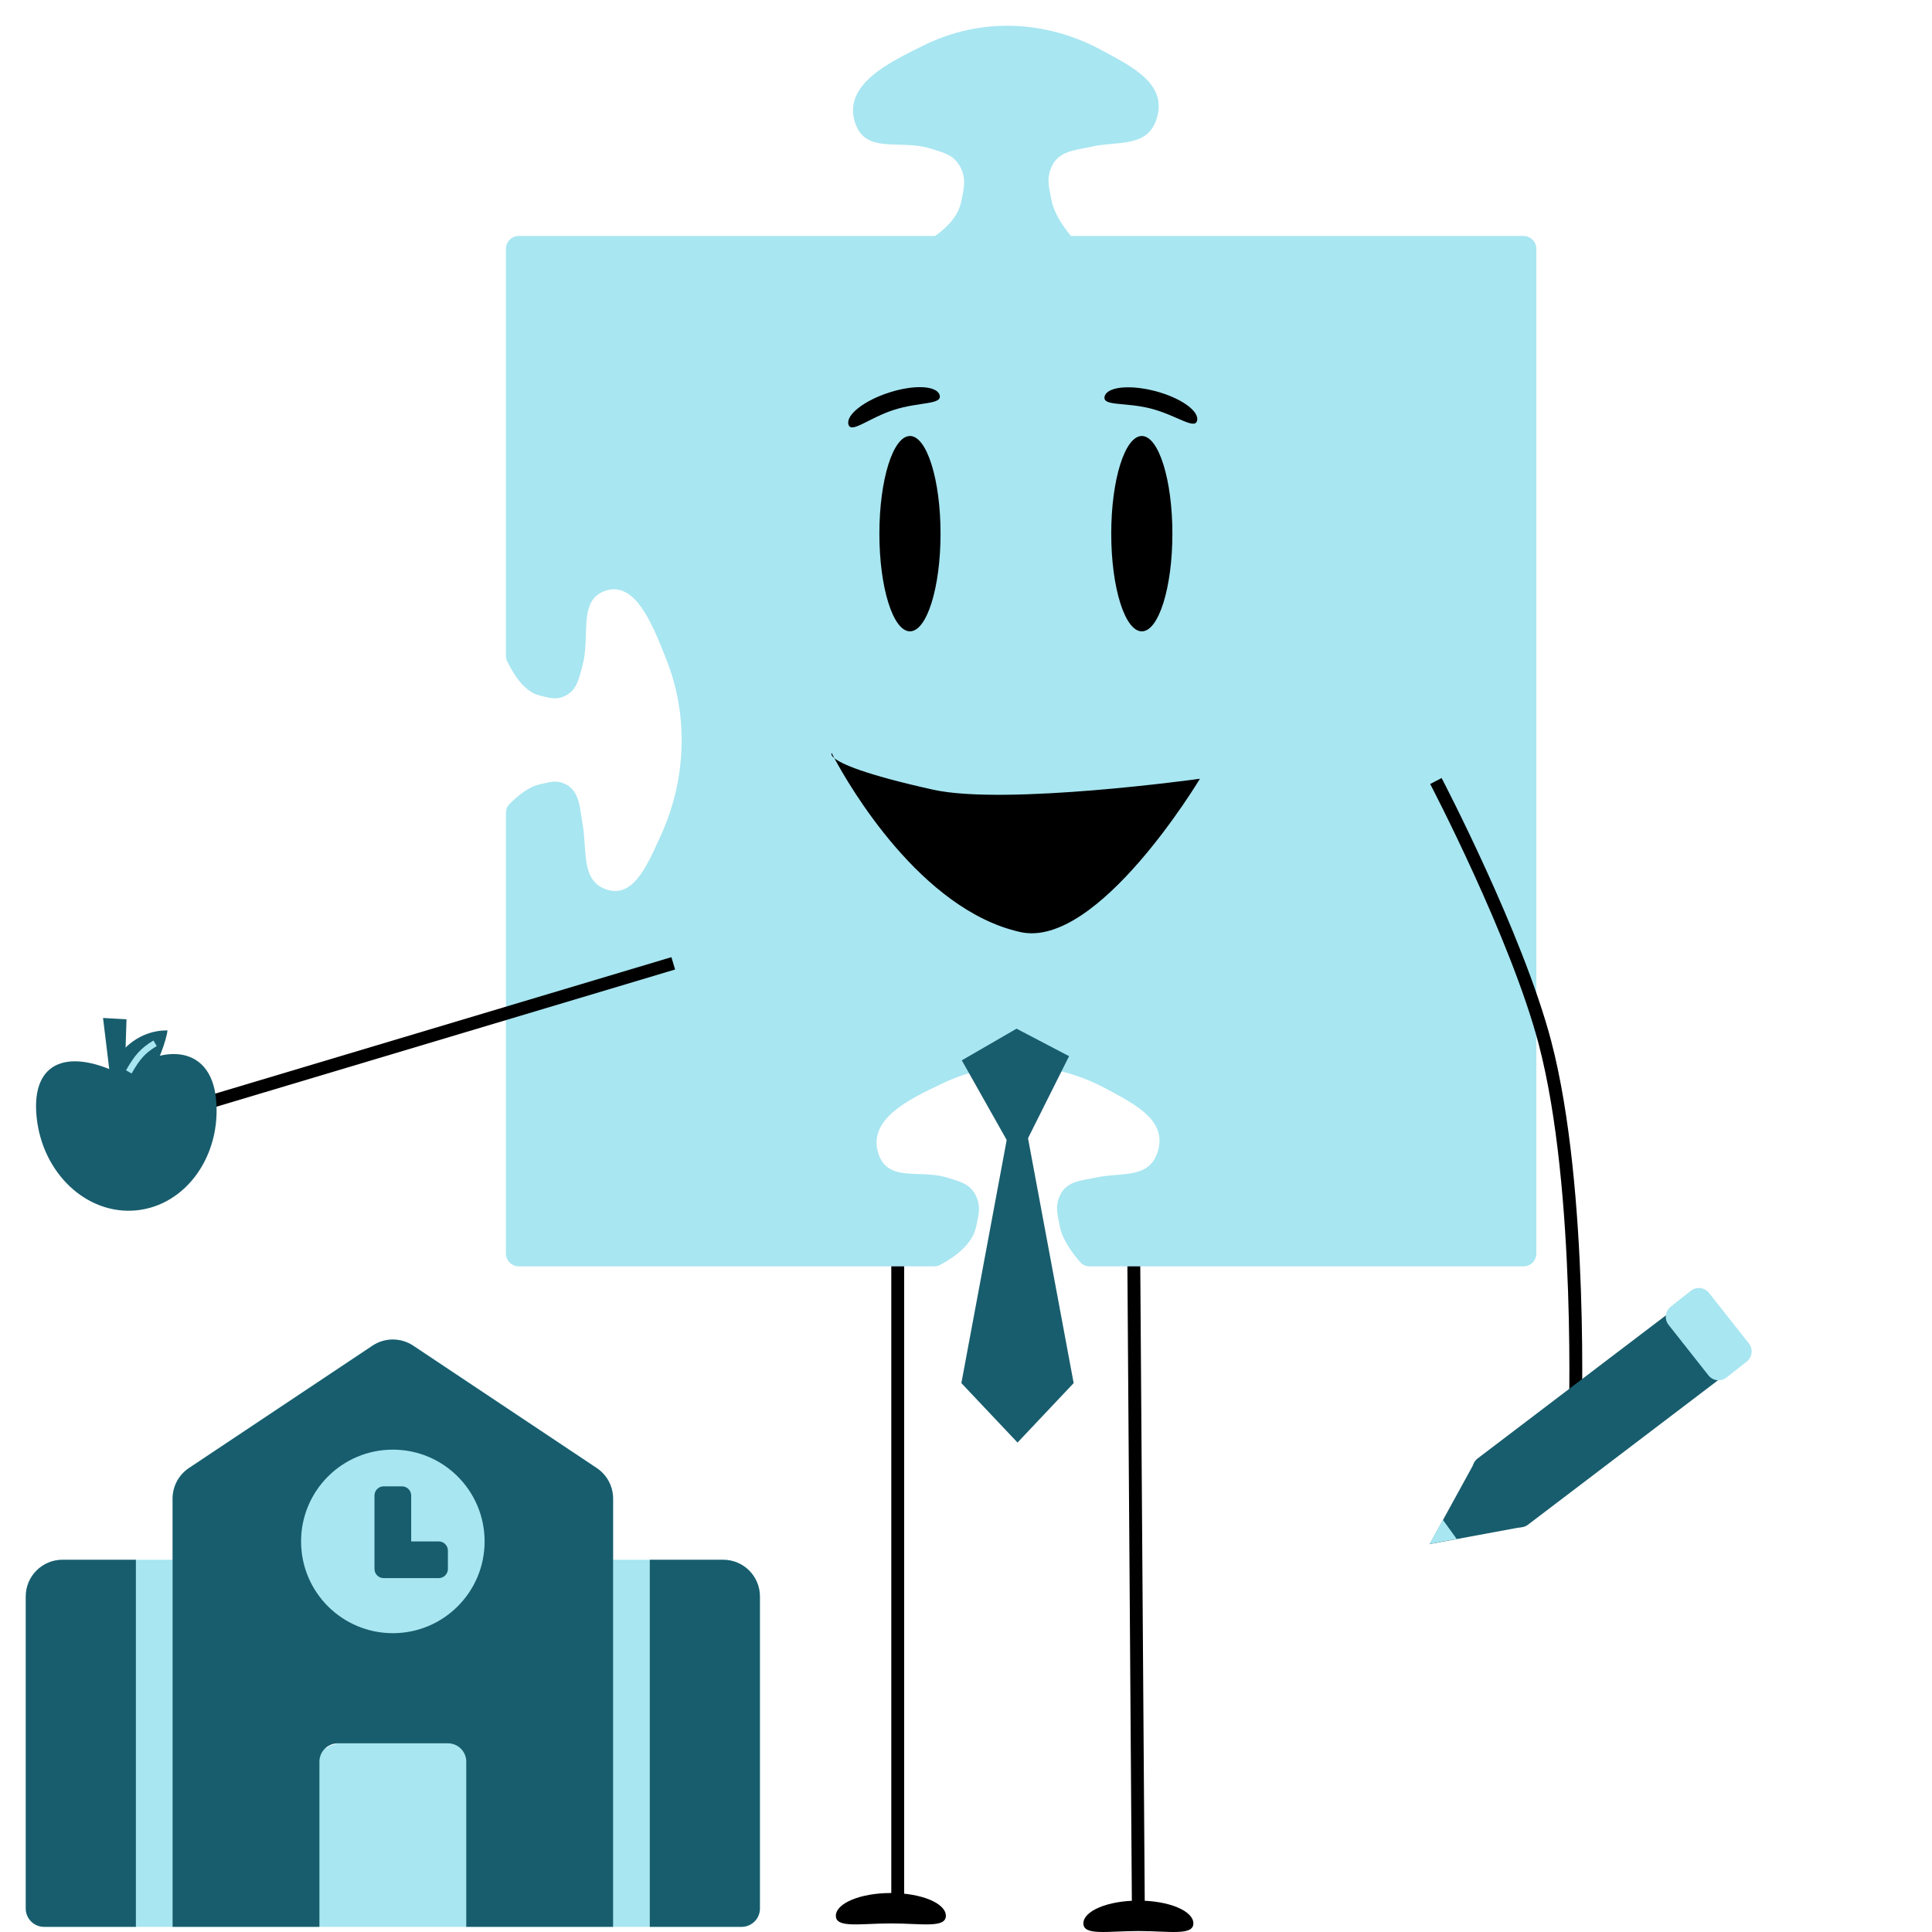 <svg width="150" height="150" viewBox="0 0 150 150" fill="none" xmlns="http://www.w3.org/2000/svg">
<path d="M88 94L88.385 148.744" stroke="black"/>
<path d="M92.653 149.334C92.653 150.312 90.742 149.924 88.383 149.924C86.025 149.924 84.113 150.312 84.113 149.334C84.113 148.356 86.025 147.563 88.383 147.563C90.742 147.563 92.653 148.356 92.653 149.334Z" fill="black"/>
<path d="M69.699 95.621V147.563" stroke="black"/>
<path d="M73.436 148.744C73.436 149.722 71.525 149.334 69.166 149.334C66.808 149.334 64.896 149.722 64.896 148.744C64.896 147.766 66.808 146.973 69.166 146.973C71.525 146.973 73.436 147.766 73.436 148.744Z" fill="black"/>
<path d="M71.719 3.522C76.139 1.337 81.175 1.543 85.525 3.894C87.911 5.184 90.703 6.528 89.782 9.282C89.041 11.5 86.747 10.92 84.654 11.406C83.487 11.677 82.191 11.685 81.626 12.99C81.231 13.901 81.455 14.59 81.648 15.577C81.837 16.538 82.492 17.527 83.149 18.321H118.282C118.834 18.321 119.282 18.769 119.282 19.321V97.321C119.282 97.873 118.834 98.321 118.282 98.321H84.6C84.323 98.321 84.056 98.207 83.874 97.999C83.203 97.231 82.472 96.206 82.283 95.218C82.262 95.108 82.241 95.003 82.221 94.9C82.07 94.157 81.953 93.581 82.279 92.851C82.722 91.861 83.629 91.697 84.545 91.532C84.728 91.499 84.912 91.465 85.092 91.426C85.614 91.31 86.15 91.266 86.667 91.222C88.07 91.106 89.34 91.001 89.851 89.522C90.68 87.126 88.375 85.878 86.252 84.728C86.149 84.673 86.047 84.618 85.945 84.562C81.934 82.378 77.274 82.151 73.17 84.116C73.107 84.146 73.044 84.177 72.98 84.207C70.564 85.361 67.332 86.906 68.2 89.569C68.687 91.064 69.928 91.106 71.334 91.154C72.077 91.18 72.867 91.206 73.616 91.45C73.714 91.482 73.809 91.512 73.903 91.542C74.717 91.797 75.381 92.005 75.784 92.865C76.136 93.614 76.006 94.216 75.838 94.998C75.821 95.074 75.805 95.152 75.788 95.231C75.512 96.553 74.231 97.542 72.985 98.21C72.846 98.284 72.69 98.321 72.532 98.321H40.282C39.73 98.321 39.282 97.873 39.282 97.321V63.102C39.282 62.849 39.377 62.603 39.556 62.424C40.217 61.763 41.051 61.093 41.857 60.91C41.955 60.888 42.049 60.865 42.139 60.844L42.611 60.738C43.064 60.653 43.474 60.648 43.96 60.91C44.84 61.384 44.984 62.351 45.129 63.328C45.158 63.523 45.187 63.72 45.222 63.912C45.323 64.469 45.362 65.041 45.399 65.593C45.5 67.089 45.592 68.444 46.904 68.992C49.032 69.881 50.146 67.424 51.172 65.162C51.221 65.053 51.271 64.944 51.32 64.836C53.269 60.563 53.479 55.594 51.74 51.213L51.66 51.011C50.639 48.432 49.273 44.982 46.904 45.902C45.575 46.419 45.535 47.741 45.489 49.241C45.465 50.034 45.44 50.876 45.222 51.675C45.193 51.779 45.167 51.881 45.141 51.98C44.912 52.848 44.725 53.555 43.96 53.983C43.293 54.356 42.76 54.218 42.065 54.037C41.998 54.019 41.928 54.001 41.857 53.983C40.785 53.712 39.961 52.547 39.376 51.334C39.313 51.204 39.282 51.061 39.282 50.917V19.321C39.282 18.769 39.73 18.321 40.282 18.321H72.601C73.575 17.631 74.413 16.742 74.631 15.65C74.828 14.664 75.031 13.96 74.608 13.064C74.115 12.02 73.279 11.864 72.256 11.536C69.91 10.785 67.211 12.02 66.389 9.528C65.407 6.548 69.1 4.817 71.719 3.522Z" fill="#A8E6F1"/>
<ellipse cx="70.649" cy="41.434" rx="2.374" ry="7.583" fill="black"/>
<path d="M72.956 30.686C73.158 31.43 71.37 31.193 69.414 31.819C67.458 32.445 66.074 33.697 65.873 32.953C65.671 32.209 67.093 31.098 69.049 30.471C71.005 29.845 72.754 29.941 72.956 30.686Z" fill="black"/>
<path d="M92.944 32.648C92.779 33.403 91.335 32.233 89.351 31.721C87.367 31.21 85.594 31.55 85.759 30.795C85.924 30.04 87.666 29.843 89.65 30.354C91.634 30.866 93.109 31.893 92.944 32.648Z" fill="black"/>
<ellipse cx="88.65" cy="41.434" rx="2.374" ry="7.583" fill="black"/>
<path d="M64.78 58.866C64.448 58.595 64.569 58.463 64.569 58.463C64.569 58.463 64.641 58.607 64.78 58.866C65.319 59.305 67.05 60.11 72.43 61.308C78.074 62.565 93.161 60.462 93.161 60.462C93.161 60.462 85.243 73.706 79.219 72.365C71.477 70.641 65.908 60.967 64.78 58.866Z" fill="black"/>
<path d="M7.792 88.097L52.271 74.793" stroke="black"/>
<path d="M111.483 60.638C111.483 60.638 117.759 72.639 119.942 80.921C122.951 92.341 122.284 110.916 122.284 110.916" stroke="black"/>
<line y1="-0.3" x2="2.076" y2="-0.3" transform="matrix(0.564 0.826 0.838 -0.545 122.576 110.345)" stroke="black" stroke-width="0.6"/>
<line y1="-0.3" x2="2.077" y2="-0.3" transform="matrix(-0.583 0.813 0.826 0.564 122.576 110.345)" stroke="black" stroke-width="0.6"/>
<line y1="-0.35" x2="2.424" y2="-0.35" transform="matrix(0.006 1 1 -0.005 122.48 110.342)" stroke="black" stroke-width="0.7"/>
<path d="M16.773 85.332C17.202 89.729 14.43 93.597 10.582 93.972C6.734 94.347 3.268 91.087 2.839 86.691C2.411 82.294 5.414 81.364 9.561 83.498C12.29 81.117 16.345 80.936 16.773 85.332Z" fill="#185D6D"/>
<path d="M8 79.035L9.823 79.139L9.66 84.134L8.62 84.154L8 79.035Z" fill="#185D6D"/>
<path d="M9.53 81.556C8.918 82.222 8.918 83.111 9.122 84C9.734 84 10.748 83.893 11.367 83.556C12.184 83.111 13 80.444 13 80C12.592 80 10.959 80 9.53 81.556Z" fill="#185D6D"/>
<path d="M10 83.222C10.647 82.097 11.074 81.577 12.041 81" stroke="#A8E6F1" stroke-width="0.5"/>
<path d="M111.007 119.88L114.505 113.506L118.156 118.557L111.007 119.88Z" fill="#185D6D"/>
<path d="M111 119.871L112.025 118L113.098 119.484L111 119.871Z" fill="#A8E6F1"/>
<path d="M118.632 118.378C118.192 118.712 117.565 118.627 117.23 118.187L114.531 114.636C114.197 114.197 114.283 113.569 114.722 113.235L130.555 101.201C130.995 100.866 131.622 100.952 131.956 101.392L134.655 104.943C134.99 105.382 134.904 106.01 134.464 106.344L118.632 118.378Z" fill="#185D6D"/>
<path d="M129.546 102.859C129.204 102.425 129.278 101.796 129.711 101.454L131.281 100.215C131.715 99.873 132.344 99.947 132.686 100.381L135.783 104.305C136.125 104.739 136.051 105.368 135.618 105.71L134.048 106.949C133.614 107.291 132.985 107.217 132.643 106.784L129.546 102.859Z" fill="#A8E6F1"/>
<g clip-path="url(#clip0_4096_5993)">
<g clip-path="url(#clip1_4096_5993)">
<path d="M2 123.95V148.175C2 148.962 2.638 149.6 3.425 149.6L17.675 149.6V121.1H4.85C3.276 121.1 2 122.376 2 123.95ZM46.331 113.979L32.081 104.478C31.613 104.166 31.063 104 30.5 104C29.937 104 29.387 104.166 28.919 104.478L14.669 113.979C14.279 114.239 13.959 114.591 13.737 115.005C13.516 115.418 13.4 115.88 13.4 116.349V149.6H24.8V136.775C24.8 135.988 25.438 135.35 26.225 135.35L25.393 135.618C26.18 135.618 23.375 135.988 23.375 136.775L24.8 149.6H47.6V116.35C47.6 115.397 47.123 114.507 46.331 113.979ZM56.15 121.1L44.75 121.1V135.35V149.6L57.575 149.6C58.362 149.6 59 148.962 59 148.175V123.95C59 122.376 57.724 121.1 56.15 121.1Z" fill="#A8E6F1"/>
</g>
<path d="M2 123.95V148.175C2 148.962 2.638 149.6 3.425 149.6H10.55V121.1H4.85C3.276 121.1 2 122.376 2 123.95ZM34.062 119.675H31.925V116.113C31.925 115.719 31.606 115.4 31.212 115.4H29.788C29.394 115.4 29.075 115.719 29.075 116.113V121.813C29.075 122.206 29.394 122.525 29.788 122.525H34.062C34.456 122.525 34.775 122.206 34.775 121.813V120.388C34.775 119.994 34.456 119.675 34.062 119.675ZM46.331 113.979L32.081 104.478C31.613 104.166 31.063 104 30.5 104C29.937 104 29.387 104.166 28.919 104.478L14.669 113.979C14.279 114.239 13.959 114.591 13.737 115.005C13.516 115.418 13.4 115.88 13.4 116.349V149.6H24.8V136.775C24.8 135.988 25.438 135.35 26.225 135.35H34.775C35.562 135.35 36.2 135.988 36.2 136.775V149.6H47.6V116.35C47.6 115.397 47.123 114.507 46.331 113.979ZM30.5 126.8C26.565 126.8 23.375 123.61 23.375 119.675C23.375 115.74 26.565 112.55 30.5 112.55C34.435 112.55 37.625 115.74 37.625 119.675C37.625 123.61 34.435 126.8 30.5 126.8ZM56.15 121.1H50.45V149.6H57.575C58.362 149.6 59 148.962 59 148.175V123.95C59 122.376 57.724 121.1 56.15 121.1Z" fill="#185D6D"/>
</g>
<path d="M78.924 79.866L83.002 82.002L79 90L74.675 82.325L78.924 79.866Z" fill="#185D6D"/>
<path d="M79 112L83.359 107.384L79 84L74.641 107.384L79 112Z" fill="#185D6D"/>
<defs>
<clipPath id="clip0_4096_5993">
<rect width="57" height="45.6" fill="white" transform="translate(2 104)"/>
</clipPath>
<clipPath id="clip1_4096_5993">
<rect width="57" height="45.6" fill="white" transform="translate(2 104)"/>
</clipPath>
</defs>
</svg>
